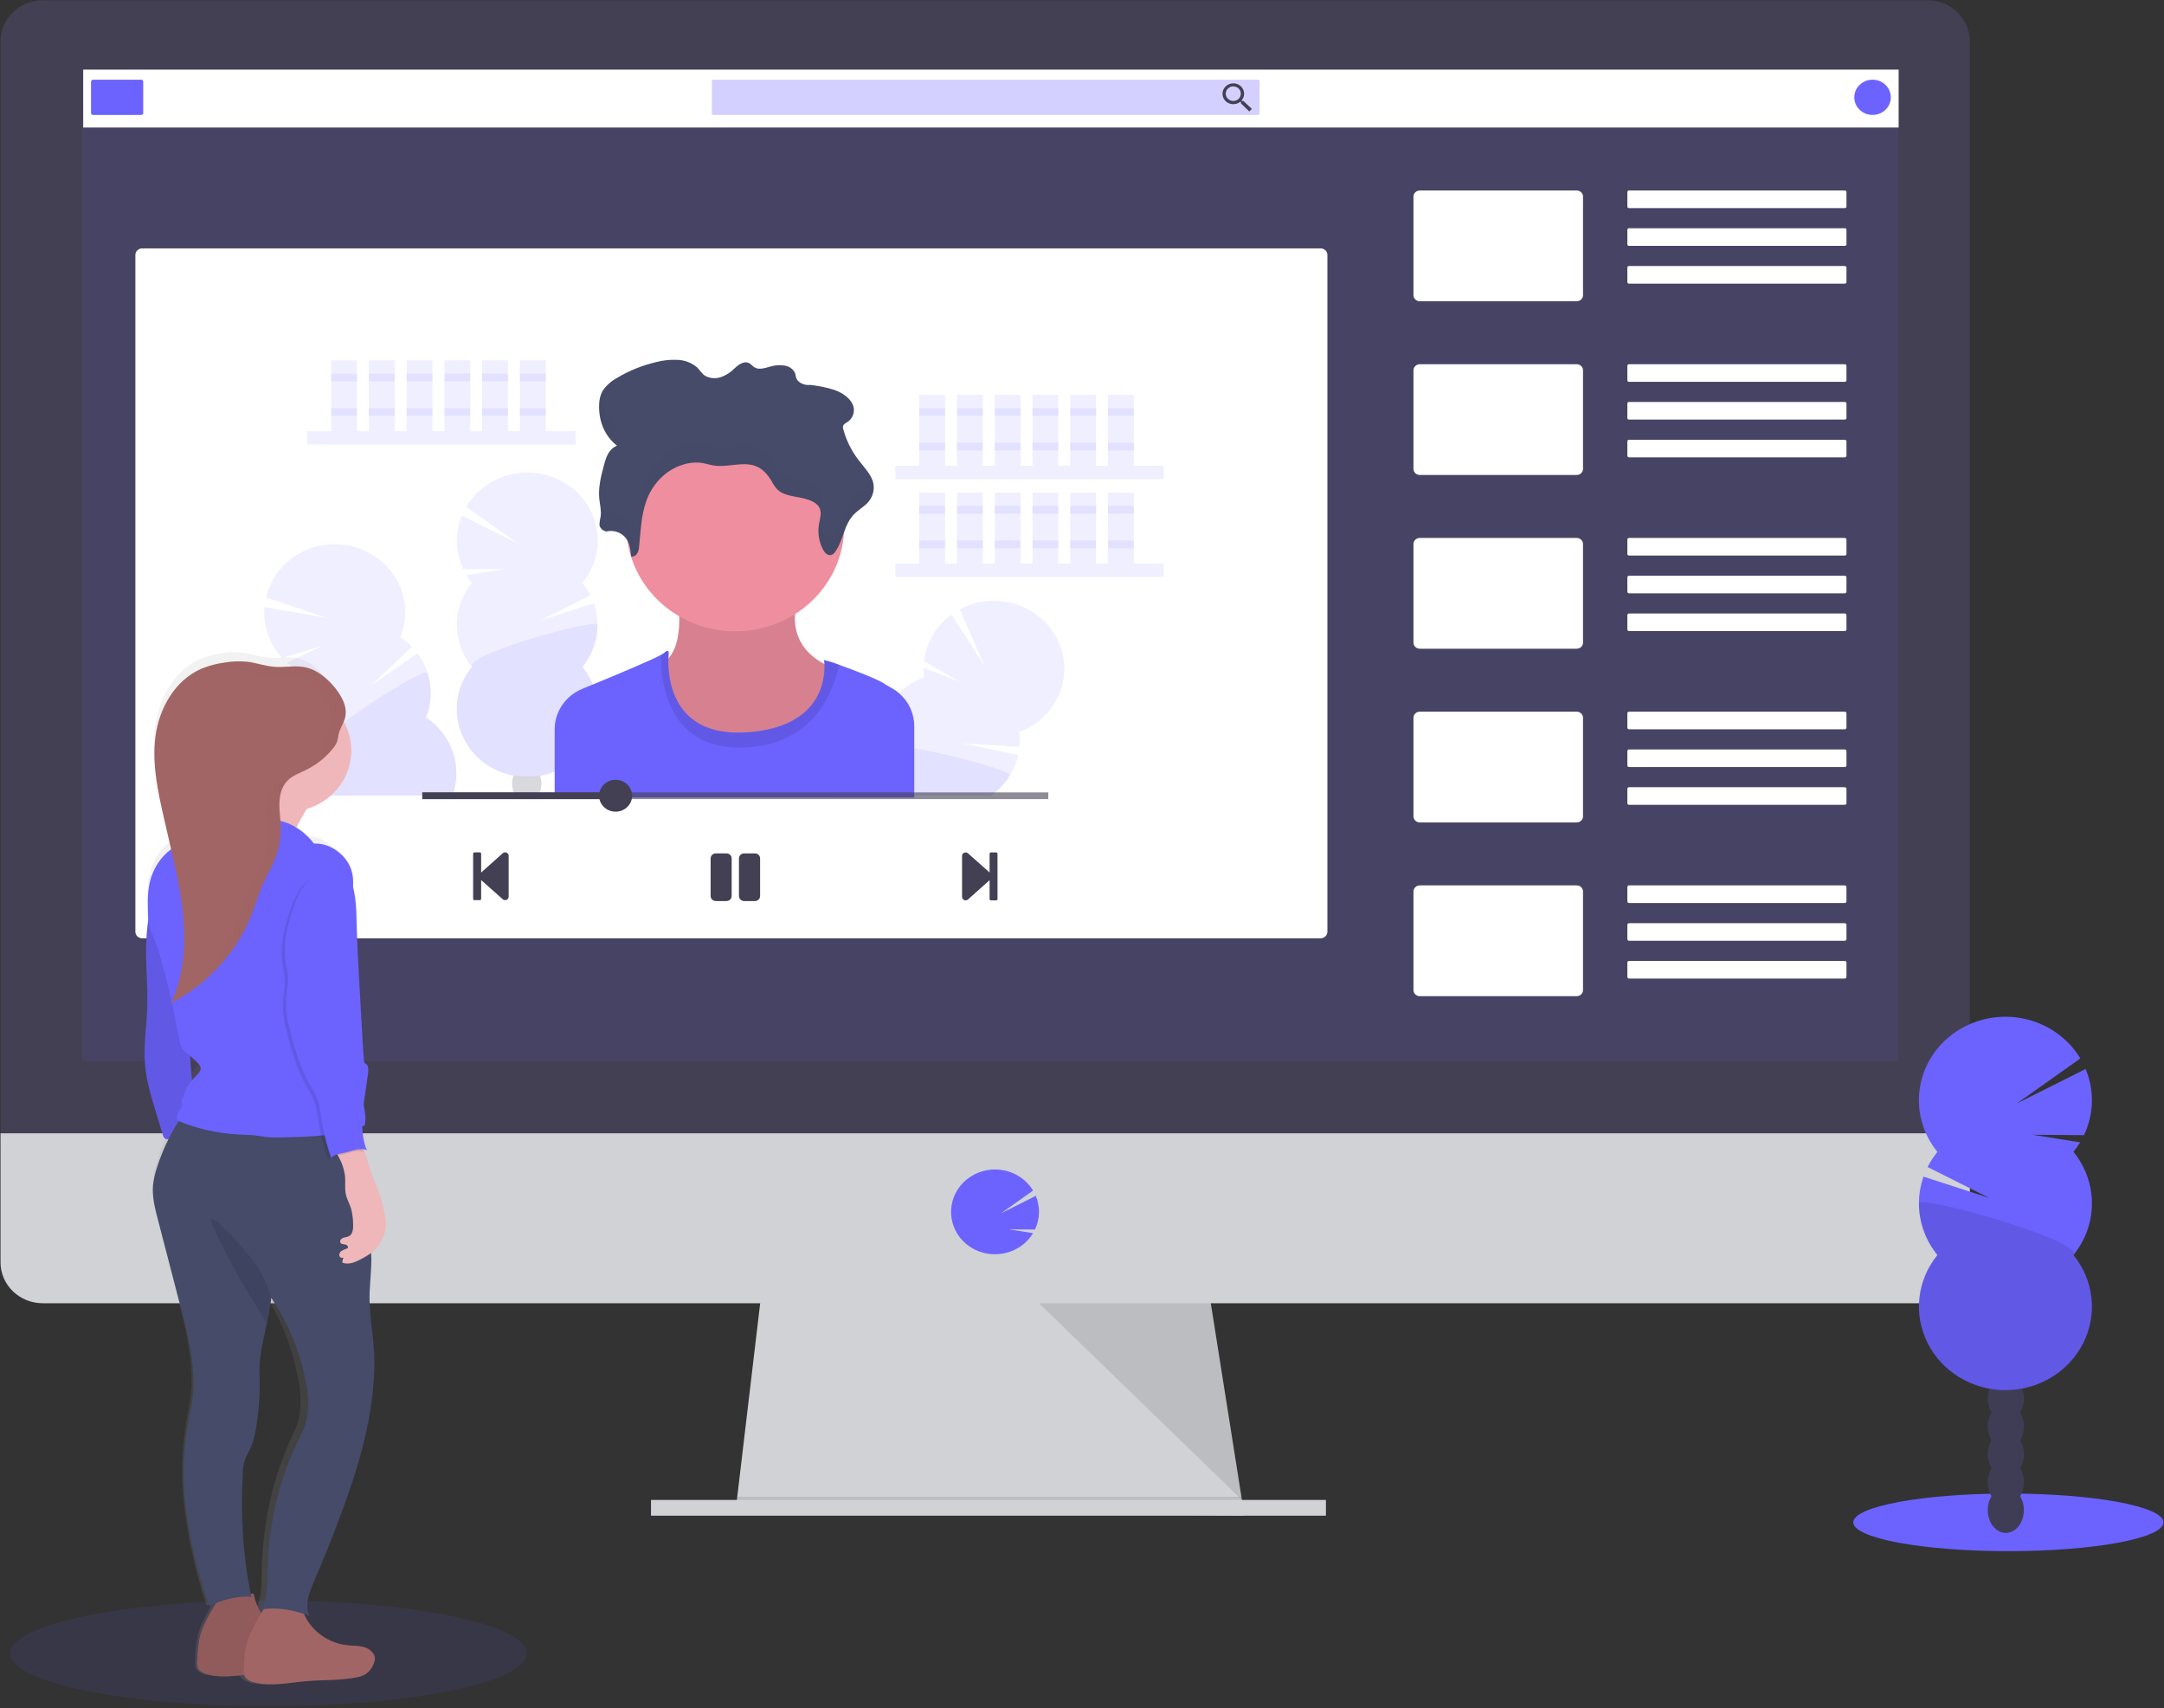 <svg width="674" height="532" viewBox="0 0 674 532" fill="none" xmlns="http://www.w3.org/2000/svg">
<rect x="0" y="0" width="674" height="532" fill="#333333" stroke="none"/>
<path d="M387.583 472.027L229.164 470.067L229.627 466.146L237.288 401.456H376.412L386.649 466.146L387.428 471.047L387.583 472.027Z" fill="#D0D2D5"/>
<path opacity="0.1" d="M387.428 471.046H308.373L229.164 470.066L229.627 466.146H386.649L387.428 471.046Z" fill="black"/>
<path d="M412.971 467.126H202.762V472.027H412.971V467.126Z" fill="#D0D2D5"/>
<path d="M613.529 12.908C613.537 11.232 613.204 9.572 612.548 8.021C611.891 6.47 610.925 5.059 609.703 3.868C608.482 2.678 607.03 1.731 605.429 1.082C603.829 0.434 602.112 0.095 600.376 0.087H13.325C11.589 0.094 9.871 0.432 8.269 1.08C6.668 1.728 5.215 2.675 3.993 3.865C2.77 5.056 1.803 6.467 1.146 8.019C0.489 9.57 0.156 11.232 0.164 12.908V356.353H613.529V12.908Z" fill="#444053"/>
<path d="M0.164 352.942V393.168C0.164 396.537 1.551 399.768 4.019 402.15C6.487 404.532 9.835 405.87 13.325 405.87H600.376C603.865 405.868 607.21 404.529 609.677 402.147C612.143 399.765 613.529 396.535 613.529 393.168V352.942H0.164Z" fill="#D0D2D5"/>
<path opacity="0.1" d="M591.187 21.651H25.551V330.399H591.187V21.651Z" fill="#6C63FF"/>
<path d="M309.895 390.604C311.972 390.605 314.022 390.152 315.891 389.277C317.76 388.402 319.399 387.129 320.684 385.554C321.074 385.074 321.429 384.568 321.748 384.041L314.225 382.849L322.349 382.912C323.133 381.273 323.56 379.497 323.605 377.692C323.649 375.888 323.311 374.094 322.609 372.42L311.699 377.909L321.764 370.774C320.818 369.208 319.549 367.846 318.036 366.774C316.522 365.701 314.796 364.94 312.966 364.538C311.135 364.135 309.237 364.101 307.392 364.435C305.547 364.77 303.792 365.468 302.237 366.484C300.683 367.501 299.361 368.815 298.354 370.345C297.348 371.875 296.678 373.588 296.386 375.378C296.093 377.169 296.186 378.998 296.657 380.753C297.127 382.507 297.967 384.15 299.122 385.578C300.407 387.147 302.045 388.415 303.91 389.286C305.776 390.156 307.822 390.607 309.895 390.604Z" fill="#6C63FF"/>
<path opacity="0.1" d="M323.605 405.87L386.802 467.126L377.11 405.87H323.605Z" fill="black"/>
<path d="M411.32 77.355H44.276C43.11 77.355 42.164 78.267 42.164 79.393V290.165C42.164 291.291 43.11 292.204 44.276 292.204H411.32C412.487 292.204 413.432 291.291 413.432 290.165V79.393C413.432 78.267 412.487 77.355 411.32 77.355Z" fill="white"/>
<path d="M591.351 21.682H25.918V39.717H591.351V21.682Z" fill="white"/>
<path d="M43.97 24.819H28.989C28.639 24.819 28.355 25.093 28.355 25.43V35.185C28.355 35.523 28.639 35.797 28.989 35.797H43.97C44.32 35.797 44.604 35.523 44.604 35.185V25.43C44.604 25.093 44.32 24.819 43.97 24.819Z" fill="#6C63FF"/>
<path opacity="0.3" d="M391.841 24.819H222.178C221.918 24.819 221.707 25.023 221.707 25.274V35.342C221.707 35.593 221.918 35.797 222.178 35.797H391.841C392.101 35.797 392.312 35.593 392.312 35.342V25.274C392.312 25.023 392.101 24.819 391.841 24.819Z" fill="#6C63FF"/>
<path d="M387.249 31.437H386.834L386.68 31.312C387.201 30.715 387.489 29.96 387.492 29.179C387.487 28.537 387.286 27.912 386.913 27.381C386.54 26.85 386.013 26.438 385.397 26.196C384.782 25.954 384.106 25.893 383.455 26.022C382.804 26.151 382.207 26.462 381.739 26.918C381.272 27.374 380.954 27.953 380.828 28.582C380.701 29.212 380.77 29.864 381.026 30.455C381.283 31.047 381.715 31.552 382.269 31.907C382.822 32.262 383.473 32.45 384.137 32.449C384.946 32.444 385.727 32.166 386.347 31.664L386.501 31.79V32.198L389.101 34.707L389.913 33.923L387.249 31.437ZM384.129 31.437C383.664 31.439 383.209 31.307 382.821 31.058C382.434 30.81 382.132 30.456 381.953 30.042C381.774 29.627 381.727 29.171 381.818 28.731C381.908 28.291 382.132 27.886 382.461 27.569C382.789 27.251 383.209 27.035 383.665 26.948C384.121 26.861 384.594 26.906 385.023 27.079C385.452 27.251 385.819 27.543 386.076 27.917C386.334 28.291 386.47 28.73 386.469 29.179C386.471 29.476 386.412 29.77 386.295 30.045C386.178 30.32 386.006 30.57 385.788 30.78C385.57 30.99 385.312 31.157 385.027 31.269C384.742 31.382 384.437 31.439 384.129 31.437Z" fill="#444053"/>
<path d="M583.226 35.797C586.367 35.797 588.913 33.339 588.913 30.308C588.913 27.276 586.367 24.819 583.226 24.819C580.085 24.819 577.539 27.276 577.539 30.308C577.539 33.339 580.085 35.797 583.226 35.797Z" fill="#6C63FF"/>
<path d="M491.074 59.32H442.216C441.126 59.32 440.242 60.173 440.242 61.225V91.916C440.242 92.968 441.126 93.821 442.216 93.821H491.074C492.165 93.821 493.049 92.968 493.049 91.916V61.225C493.049 60.173 492.165 59.32 491.074 59.32Z" fill="white"/>
<path d="M574.606 59.32H507.355C507.081 59.32 506.859 59.534 506.859 59.798V64.33C506.859 64.594 507.081 64.809 507.355 64.809H574.606C574.879 64.809 575.101 64.594 575.101 64.33V59.798C575.101 59.534 574.879 59.32 574.606 59.32Z" fill="white"/>
<path d="M574.606 71.082H507.355C507.081 71.082 506.859 71.296 506.859 71.56V76.092C506.859 76.356 507.081 76.57 507.355 76.57H574.606C574.879 76.57 575.101 76.356 575.101 76.092V71.56C575.101 71.296 574.879 71.082 574.606 71.082Z" fill="white"/>
<path d="M574.606 82.843H507.355C507.081 82.843 506.859 83.058 506.859 83.322V87.854C506.859 88.118 507.081 88.332 507.355 88.332H574.606C574.879 88.332 575.101 88.118 575.101 87.854V83.322C575.101 83.058 574.879 82.843 574.606 82.843Z" fill="white"/>
<path d="M491.074 113.425H442.216C441.126 113.425 440.242 114.278 440.242 115.33V146.021C440.242 147.073 441.126 147.926 442.216 147.926H491.074C492.165 147.926 493.049 147.073 493.049 146.021V115.33C493.049 114.278 492.165 113.425 491.074 113.425Z" fill="white"/>
<path d="M574.606 113.425H507.355C507.081 113.425 506.859 113.639 506.859 113.903V118.435C506.859 118.699 507.081 118.913 507.355 118.913H574.606C574.879 118.913 575.101 118.699 575.101 118.435V113.903C575.101 113.639 574.879 113.425 574.606 113.425Z" fill="white"/>
<path d="M574.606 125.186H507.355C507.081 125.186 506.859 125.401 506.859 125.665V130.197C506.859 130.461 507.081 130.675 507.355 130.675H574.606C574.879 130.675 575.101 130.461 575.101 130.197V125.665C575.101 125.401 574.879 125.186 574.606 125.186Z" fill="white"/>
<path d="M574.565 136.948H507.396C507.099 136.948 506.859 137.18 506.859 137.466V141.92C506.859 142.205 507.099 142.437 507.396 142.437H574.565C574.861 142.437 575.101 142.205 575.101 141.92V137.466C575.101 137.18 574.861 136.948 574.565 136.948Z" fill="white"/>
<path d="M491.074 167.529H442.216C441.126 167.529 440.242 168.382 440.242 169.434V200.125C440.242 201.177 441.126 202.03 442.216 202.03H491.074C492.165 202.03 493.049 201.177 493.049 200.125V169.434C493.049 168.382 492.165 167.529 491.074 167.529Z" fill="white"/>
<path d="M574.565 167.529H507.396C507.099 167.529 506.859 167.761 506.859 168.046V172.5C506.859 172.786 507.099 173.018 507.396 173.018H574.565C574.861 173.018 575.101 172.786 575.101 172.5V168.046C575.101 167.761 574.861 167.529 574.565 167.529Z" fill="white"/>
<path d="M574.565 179.291H507.396C507.099 179.291 506.859 179.522 506.859 179.808V184.262C506.859 184.548 507.099 184.779 507.396 184.779H574.565C574.861 184.779 575.101 184.548 575.101 184.262V179.808C575.101 179.522 574.861 179.291 574.565 179.291Z" fill="white"/>
<path d="M574.565 191.052H507.396C507.099 191.052 506.859 191.284 506.859 191.57V196.024C506.859 196.31 507.099 196.541 507.396 196.541H574.565C574.861 196.541 575.101 196.31 575.101 196.024V191.57C575.101 191.284 574.861 191.052 574.565 191.052Z" fill="white"/>
<path d="M491.074 221.633H442.216C441.126 221.633 440.242 222.486 440.242 223.538V254.229C440.242 255.281 441.126 256.134 442.216 256.134H491.074C492.165 256.134 493.049 255.281 493.049 254.229V223.538C493.049 222.486 492.165 221.633 491.074 221.633Z" fill="white"/>
<path d="M574.565 221.633H507.396C507.099 221.633 506.859 221.865 506.859 222.15V226.604C506.859 226.89 507.099 227.122 507.396 227.122H574.565C574.861 227.122 575.101 226.89 575.101 226.604V222.15C575.101 221.865 574.861 221.633 574.565 221.633Z" fill="white"/>
<path d="M574.565 233.395H507.396C507.099 233.395 506.859 233.626 506.859 233.912V238.366C506.859 238.652 507.099 238.884 507.396 238.884H574.565C574.861 238.884 575.101 238.652 575.101 238.366V233.912C575.101 233.626 574.861 233.395 574.565 233.395Z" fill="white"/>
<path d="M574.565 245.156H507.396C507.099 245.156 506.859 245.388 506.859 245.674V250.128C506.859 250.414 507.099 250.645 507.396 250.645H574.565C574.861 250.645 575.101 250.414 575.101 250.128V245.674C575.101 245.388 574.861 245.156 574.565 245.156Z" fill="white"/>
<path d="M491.074 275.738H442.216C441.126 275.738 440.242 276.591 440.242 277.643V308.334C440.242 309.386 441.126 310.239 442.216 310.239H491.074C492.165 310.239 493.049 309.386 493.049 308.334V277.643C493.049 276.591 492.165 275.738 491.074 275.738Z" fill="white"/>
<path d="M574.565 275.738H507.396C507.099 275.738 506.859 275.969 506.859 276.255V280.709C506.859 280.995 507.099 281.226 507.396 281.226H574.565C574.861 281.226 575.101 280.995 575.101 280.709V276.255C575.101 275.969 574.861 275.738 574.565 275.738Z" fill="white"/>
<path d="M574.565 287.5H507.396C507.099 287.5 506.859 287.731 506.859 288.017V292.471C506.859 292.757 507.099 292.988 507.396 292.988H574.565C574.861 292.988 575.101 292.757 575.101 292.471V288.017C575.101 287.731 574.861 287.5 574.565 287.5Z" fill="white"/>
<path d="M574.565 299.261H507.396C507.099 299.261 506.859 299.492 506.859 299.778V304.232C506.859 304.518 507.099 304.75 507.396 304.75H574.565C574.861 304.75 575.101 304.518 575.101 304.232V299.778C575.101 299.492 574.861 299.261 574.565 299.261Z" fill="white"/>
<path opacity="0.1" d="M179.258 134.29H95.719V138.469H179.258V134.29Z" fill="#6C63FF"/>
<path opacity="0.1" d="M111.187 112.193H103.145V134.29H111.187V112.193Z" fill="#6C63FF"/>
<path opacity="0.1" d="M122.941 112.193H114.898V134.29H122.941V112.193Z" fill="#6C63FF"/>
<path opacity="0.1" d="M134.699 112.193H126.656V134.29H134.699V112.193Z" fill="#6C63FF"/>
<path opacity="0.1" d="M146.453 112.193H138.41V134.29H146.453V112.193Z" fill="#6C63FF"/>
<path opacity="0.1" d="M158.211 112.193H150.168V134.29H158.211V112.193Z" fill="#6C63FF"/>
<path opacity="0.1" d="M169.973 112.193H161.93V134.29H169.973V112.193Z" fill="#6C63FF"/>
<path opacity="0.1" d="M111.187 116.373H103.145V118.764H111.187V116.373Z" fill="#6C63FF"/>
<path opacity="0.1" d="M122.941 116.373H114.898V118.764H122.941V116.373Z" fill="#6C63FF"/>
<path opacity="0.1" d="M134.699 116.373H126.656V118.764H134.699V116.373Z" fill="#6C63FF"/>
<path opacity="0.1" d="M146.453 116.373H138.41V118.764H146.453V116.373Z" fill="#6C63FF"/>
<path opacity="0.1" d="M158.211 116.373H150.168V118.764H158.211V116.373Z" fill="#6C63FF"/>
<path opacity="0.1" d="M169.973 116.373H161.93V118.764H169.973V116.373Z" fill="#6C63FF"/>
<path opacity="0.1" d="M111.187 127.123H103.145V129.514H111.187V127.123Z" fill="#6C63FF"/>
<path opacity="0.1" d="M122.941 127.123H114.898V129.514H122.941V127.123Z" fill="#6C63FF"/>
<path opacity="0.1" d="M134.699 127.123H126.656V129.514H134.699V127.123Z" fill="#6C63FF"/>
<path opacity="0.1" d="M146.453 127.123H138.41V129.514H146.453V127.123Z" fill="#6C63FF"/>
<path opacity="0.1" d="M158.211 127.123H150.168V129.514H158.211V127.123Z" fill="#6C63FF"/>
<path opacity="0.1" d="M169.973 127.123H161.93V129.514H169.973V127.123Z" fill="#6C63FF"/>
<path opacity="0.1" d="M362.414 145.04H278.875V149.219H362.414V145.04Z" fill="#6C63FF"/>
<path opacity="0.1" d="M294.344 122.944H286.301V145.04H294.344V122.944Z" fill="#6C63FF"/>
<path opacity="0.1" d="M306.098 122.944H298.055V145.04H306.098V122.944Z" fill="#6C63FF"/>
<path opacity="0.1" d="M317.855 122.944H309.812V145.04H317.855V122.944Z" fill="#6C63FF"/>
<path opacity="0.1" d="M329.617 122.944H321.574V145.04H329.617V122.944Z" fill="#6C63FF"/>
<path opacity="0.1" d="M341.375 122.944H333.332V145.04H341.375V122.944Z" fill="#6C63FF"/>
<path opacity="0.1" d="M353.129 122.944H345.086V145.04H353.129V122.944Z" fill="#6C63FF"/>
<path opacity="0.1" d="M294.344 127.123H286.301V129.514H294.344V127.123Z" fill="#6C63FF"/>
<path opacity="0.1" d="M306.098 127.123H298.055V129.514H306.098V127.123Z" fill="#6C63FF"/>
<path opacity="0.1" d="M317.855 127.123H309.812V129.514H317.855V127.123Z" fill="#6C63FF"/>
<path opacity="0.1" d="M329.617 127.123H321.574V129.514H329.617V127.123Z" fill="#6C63FF"/>
<path opacity="0.1" d="M341.375 127.123H333.332V129.514H341.375V127.123Z" fill="#6C63FF"/>
<path opacity="0.1" d="M353.129 127.123H345.086V129.514H353.129V127.123Z" fill="#6C63FF"/>
<path opacity="0.1" d="M294.344 137.873H286.301V140.265H294.344V137.873Z" fill="#6C63FF"/>
<path opacity="0.1" d="M306.098 137.873H298.055V140.265H306.098V137.873Z" fill="#6C63FF"/>
<path opacity="0.1" d="M317.855 137.873H309.812V140.265H317.855V137.873Z" fill="#6C63FF"/>
<path opacity="0.1" d="M329.617 137.873H321.574V140.265H329.617V137.873Z" fill="#6C63FF"/>
<path opacity="0.1" d="M341.375 137.873H333.332V140.265H341.375V137.873Z" fill="#6C63FF"/>
<path opacity="0.1" d="M353.129 137.873H345.086V140.265H353.129V137.873Z" fill="#6C63FF"/>
<path opacity="0.1" d="M362.414 175.495H278.875V179.674H362.414V175.495Z" fill="#6C63FF"/>
<path opacity="0.1" d="M294.344 153.399H286.301V175.496H294.344V153.399Z" fill="#6C63FF"/>
<path opacity="0.1" d="M306.098 153.399H298.055V175.496H306.098V153.399Z" fill="#6C63FF"/>
<path opacity="0.1" d="M317.855 153.399H309.812V175.496H317.855V153.399Z" fill="#6C63FF"/>
<path opacity="0.1" d="M329.617 153.399H321.574V175.496H329.617V153.399Z" fill="#6C63FF"/>
<path opacity="0.1" d="M341.375 153.399H333.332V175.496H341.375V153.399Z" fill="#6C63FF"/>
<path opacity="0.1" d="M353.129 153.399H345.086V175.496H353.129V153.399Z" fill="#6C63FF"/>
<path opacity="0.1" d="M294.344 157.578H286.301V159.969H294.344V157.578Z" fill="#6C63FF"/>
<path opacity="0.1" d="M306.098 157.578H298.055V159.969H306.098V157.578Z" fill="#6C63FF"/>
<path opacity="0.1" d="M317.855 157.578H309.812V159.969H317.855V157.578Z" fill="#6C63FF"/>
<path opacity="0.1" d="M329.617 157.578H321.574V159.969H329.617V157.578Z" fill="#6C63FF"/>
<path opacity="0.1" d="M341.375 157.578H333.332V159.969H341.375V157.578Z" fill="#6C63FF"/>
<path opacity="0.1" d="M353.129 157.578H345.086V159.969H353.129V157.578Z" fill="#6C63FF"/>
<path opacity="0.1" d="M294.344 168.329H286.301V170.72H294.344V168.329Z" fill="#6C63FF"/>
<path opacity="0.1" d="M306.098 168.329H298.055V170.72H306.098V168.329Z" fill="#6C63FF"/>
<path opacity="0.1" d="M317.855 168.329H309.812V170.72H317.855V168.329Z" fill="#6C63FF"/>
<path opacity="0.1" d="M329.617 168.329H321.574V170.72H329.617V168.329Z" fill="#6C63FF"/>
<path opacity="0.1" d="M341.375 168.329H333.332V170.72H341.375V168.329Z" fill="#6C63FF"/>
<path opacity="0.1" d="M353.129 168.329H345.086V170.72H353.129V168.329Z" fill="#6C63FF"/>
<path opacity="0.1" d="M146.966 181.549C146.343 180.778 145.773 179.969 145.26 179.126L157.292 177.221L144.293 177.315C143.046 174.695 142.366 171.857 142.293 168.975C142.22 166.092 142.757 163.226 143.871 160.55L161.297 169.27L145.203 157.853C146.7 155.317 148.724 153.108 151.148 151.364C153.572 149.619 156.344 148.377 159.289 147.716C162.234 147.055 165.288 146.988 168.261 147.52C171.234 148.053 174.061 149.173 176.564 150.81C179.067 152.447 181.193 154.565 182.807 157.033C184.421 159.501 185.49 162.264 185.945 165.149C186.4 168.034 186.232 170.979 185.452 173.798C184.672 176.618 183.297 179.251 181.412 181.533C182.391 182.726 183.23 184.02 183.914 185.391L168.3 193.232L184.946 187.846C186.11 191.177 186.397 194.735 185.78 198.2C185.163 201.665 183.662 204.927 181.412 207.692C183.962 210.813 185.551 214.565 185.996 218.517C186.44 222.469 185.723 226.462 183.926 230.04C182.129 233.617 179.324 236.633 175.834 238.744C172.343 240.854 168.308 241.973 164.189 241.973C160.07 241.973 156.034 240.854 152.544 238.744C149.053 236.633 146.249 233.617 144.452 230.04C142.655 226.462 141.937 222.469 142.382 218.517C142.827 214.565 144.415 210.813 146.966 207.692C143.928 203.961 142.276 199.354 142.276 194.609C142.276 189.864 143.928 185.256 146.966 181.526V181.549Z" fill="#6C63FF"/>
<path opacity="0.1" d="M186.107 194.627C186.108 199.368 184.454 203.97 181.412 207.691C183.962 210.812 185.551 214.564 185.996 218.516C186.44 222.468 185.723 226.462 183.926 230.039C182.129 233.616 179.324 236.632 175.834 238.743C172.343 240.853 168.308 241.973 164.189 241.973C160.07 241.973 156.034 240.853 152.544 238.743C149.053 236.632 146.249 233.616 144.452 230.039C142.655 226.462 141.937 222.468 142.382 218.516C142.827 214.564 144.415 210.812 146.966 207.691C144.017 204.108 186.107 192.252 186.107 194.627Z" fill="#6C63FF"/>
<path opacity="0.2" d="M167.697 247.587C167.735 247.643 167.771 247.701 167.803 247.76H160.361C160.402 247.705 160.426 247.642 160.467 247.587C159.826 246.512 159.495 245.291 159.508 244.051C159.505 243.201 159.656 242.357 159.955 241.557C160.369 241.62 160.881 241.691 161.474 241.753C163.2 241.92 164.939 241.92 166.665 241.753C167.164 241.706 167.676 241.644 168.201 241.565C168.197 241.578 168.197 241.592 168.201 241.604C168.497 242.391 168.645 243.222 168.64 244.059C168.656 245.295 168.331 246.513 167.697 247.587Z" fill="#3F3D56"/>
<path opacity="0.1" d="M140.956 247.76H99.523C99.434 247.533 99.352 247.29 99.279 247.054C97.82 242.523 97.989 237.649 99.759 233.223C95.714 230.523 92.726 226.591 91.275 222.056C89.824 217.521 89.993 212.647 91.756 208.217C90.924 207.664 90.134 207.053 89.392 206.39L100.295 201.144L87.897 204.939C85.904 202.793 84.386 200.276 83.436 197.542C82.486 194.809 82.124 191.918 82.373 189.045L101.716 192.417L82.852 186.089C83.503 183.236 84.759 180.543 86.54 178.181C88.321 175.819 90.59 173.839 93.203 172.364C95.816 170.889 98.717 169.953 101.724 169.613C104.73 169.273 107.777 169.538 110.672 170.39C113.567 171.242 116.249 172.663 118.547 174.564C120.846 176.465 122.712 178.805 124.028 181.436C125.344 184.067 126.081 186.932 126.194 189.851C126.307 192.771 125.792 195.681 124.683 198.4C125.992 199.278 127.198 200.291 128.282 201.419L115.755 213.345L130.013 203.449C132.149 206.303 133.515 209.626 133.986 213.117C134.457 216.608 134.018 220.158 132.71 223.445C136.644 226.074 139.58 229.874 141.069 234.264C142.557 238.654 142.518 243.394 140.956 247.76Z" fill="#6C63FF"/>
<path opacity="0.1" d="M140.953 247.76H99.52C99.431 247.532 99.35 247.289 99.277 247.054C97.817 242.523 97.986 237.649 99.756 233.222C95.856 230.619 132.439 207.291 133.162 209.565C134.622 214.099 134.453 218.975 132.683 223.405C136.63 226.034 139.576 229.839 141.07 234.237C142.564 238.636 142.523 243.386 140.953 247.76Z" fill="#6C63FF"/>
<path opacity="0.1" d="M328.417 219.108C325.901 223.185 322.034 226.323 317.442 228.016C317.638 229.525 317.668 231.049 317.531 232.564L299.975 231.545L317.125 235.136C316.62 237.392 315.737 239.553 314.509 241.534C313.014 243.96 311.024 246.068 308.66 247.729H284.759V248.333H260.387C260.435 248.129 260.484 247.933 260.541 247.729C261.43 244.485 263.106 241.491 265.429 238.995C267.753 236.499 270.658 234.571 273.905 233.372C273.282 228.665 274.315 223.892 276.838 219.819C279.362 215.747 283.23 212.611 287.822 210.914C287.693 209.944 287.633 208.967 287.643 207.99L298.976 212.31L287.765 205.951C288.095 203.085 289.029 200.314 290.508 197.809C291.988 195.304 293.982 193.117 296.368 191.382L306.694 207.519L298.952 189.751C303.169 187.499 308.037 186.65 312.805 187.335C317.572 188.021 321.972 190.203 325.326 193.544C328.68 196.886 330.8 201.2 331.359 205.821C331.917 210.442 330.884 215.111 328.417 219.108Z" fill="#6C63FF"/>
<path opacity="0.1" d="M314.509 241.565C313.014 243.991 311.024 246.099 308.66 247.76H284.759V248.364H260.387C260.435 248.16 260.484 247.964 260.541 247.76C261.43 244.516 263.106 241.522 265.429 239.026C267.753 236.53 270.658 234.602 273.905 233.403C273.702 231.835 278.422 232.07 284.718 233.089C297.059 235.089 315.346 240.217 314.509 241.565Z" fill="#6C63FF"/>
<path d="M210.912 185.101C210.912 185.101 213.918 200.783 207.207 205.903C200.497 211.024 212.894 241.714 233.351 238.131C253.807 234.547 262.142 208.805 262.142 208.805C262.142 208.805 241.653 204.712 249.249 183.909L210.912 185.101Z" fill="#EE8E9E"/>
<path opacity="0.1" d="M210.912 185.101C210.912 185.101 213.918 200.783 207.207 205.903C200.497 211.024 212.894 241.714 233.351 238.131C253.807 234.547 262.142 208.805 262.142 208.805C262.142 208.805 241.653 204.712 249.249 183.909L210.912 185.101Z" fill="black"/>
<path d="M229.019 196.612C247.752 196.612 262.937 181.955 262.937 163.875C262.937 145.794 247.752 131.137 229.019 131.137C210.287 131.137 195.102 145.794 195.102 163.875C195.102 181.955 210.287 196.612 229.019 196.612Z" fill="#EE8E9E"/>
<path d="M284.756 226.111V248.364H172.758V227.122C172.758 224.429 173.58 221.795 175.121 219.549C176.663 217.304 178.856 215.547 181.426 214.498L184.635 213.18C192.759 209.84 202.63 205.692 205.855 203.967C206.208 203.797 206.541 203.589 206.846 203.348C208.609 201.646 208.26 203.857 208.26 203.857C208.26 203.857 208.211 204.281 208.179 205.01C207.984 210.02 208.731 229.71 232.64 228.071C255.964 226.503 257.012 211.275 256.777 206.798C256.763 206.383 256.728 205.97 256.671 205.559C258.284 205.929 259.863 206.428 261.391 207.049C266.265 208.789 273.463 211.581 275.389 212.898C275.99 213.306 276.721 213.729 277.517 214.161C278.42 214.647 279.265 215.228 280.036 215.894C281.521 217.181 282.709 218.757 283.523 220.517C284.336 222.277 284.756 224.183 284.756 226.111Z" fill="#6C63FF"/>
<path opacity="0.1" d="M261.394 207.049C259.42 215.878 253.221 232.415 230.88 232.846C207.076 233.301 205.695 210.452 205.85 203.967C206.208 203.801 206.544 203.593 206.849 203.348C208.62 201.646 208.263 203.857 208.263 203.857C208.263 203.857 205.265 229.945 232.635 228.071C260.005 226.197 256.641 205.567 256.641 205.567C256.641 205.441 258.68 206.123 261.394 207.049Z" fill="black"/>
<path d="M188.869 165.513C189.995 165.242 191.18 165.302 192.27 165.686C193.361 166.071 194.307 166.761 194.986 167.67C196.221 169.34 196.408 171.355 196.563 173.284C198.033 173.582 198.862 171.975 199 170.759C199.544 165.811 199.585 160.769 201.307 155.986C203.029 151.203 206.791 146.577 212.567 144.75C214.541 144.09 216.65 143.896 218.717 144.185C219.944 144.381 221.097 144.797 222.316 144.969C226.54 145.644 231.13 143.715 235.087 145.056C237.573 145.903 239.149 147.855 240.311 149.807C240.816 150.86 241.503 151.823 242.342 152.654C244.023 154.112 246.655 154.489 249.068 154.943C251.481 155.398 254.113 156.19 255.145 157.986C256.071 159.609 255.389 161.483 255.08 163.239C254.603 166.022 255.085 168.879 256.453 171.371C256.9 172.155 257.81 173.104 258.89 172.845C259.374 172.687 259.783 172.367 260.044 171.943C262.814 168.195 262.741 163.318 266.218 159.938C267.38 158.809 268.883 157.931 270.012 156.802C270.867 155.965 271.493 154.937 271.836 153.81C272.179 152.682 272.228 151.491 271.978 150.341C271.352 147.753 269.208 145.636 267.477 143.362C265.23 140.481 263.593 137.201 262.66 133.709C262.497 133.303 262.497 132.853 262.66 132.447C262.988 132.035 263.411 131.702 263.895 131.475C264.836 130.865 265.516 129.946 265.806 128.888C266.096 127.83 265.977 126.706 265.471 125.727C264.488 123.79 262.327 122.316 259.889 121.438C257.417 120.654 254.865 120.128 252.277 119.87C250.571 120.105 248.573 119.172 248.045 117.854C247.809 117.266 247.809 116.631 247.573 116.043C247.254 115.453 246.792 114.945 246.226 114.563C245.661 114.181 245.008 113.935 244.324 113.848C242.871 113.621 241.383 113.723 239.977 114.146C238.353 114.585 236.508 115.243 235.103 114.475C234.364 114.075 233.957 113.346 233.161 113.016C231.537 112.358 229.863 113.691 228.701 114.789C227.582 115.94 226.207 116.833 224.68 117.4C223.873 117.696 223.01 117.821 222.149 117.766C221.288 117.71 220.45 117.476 219.692 117.078C218.579 116.396 218.018 115.298 217.133 114.428C215.46 112.988 213.32 112.156 211.08 112.076C208.777 111.958 206.47 112.201 204.248 112.797C200.007 113.795 195.957 115.435 192.249 117.658C190.383 118.648 188.801 120.068 187.642 121.791C186.957 123.112 186.603 124.571 186.611 126.049C186.432 130.683 188.024 135.56 192.176 138.806C189.641 139.826 188.788 142.327 188.195 144.546C187.244 148.09 186.294 151.689 186.651 155.296C186.83 157.163 187.358 159.029 187.074 160.887C186.846 161.762 186.72 162.659 186.7 163.561C186.819 164.058 187.09 164.509 187.476 164.857C187.862 165.204 188.347 165.433 188.869 165.513Z" fill="#454B69"/>
<g opacity="0.1">
<path opacity="0.1" d="M271.449 148.882C271.084 149.651 270.59 150.355 269.986 150.968C268.857 152.113 267.354 152.999 266.192 154.104C262.715 157.46 262.788 162.369 260.018 166.117C259.759 166.541 259.349 166.859 258.864 167.011C257.808 167.278 256.898 166.352 256.427 165.537C255.89 164.544 255.484 163.49 255.217 162.4C255.16 162.675 255.103 162.949 255.054 163.184C254.577 165.967 255.059 168.824 256.427 171.316C256.874 172.1 257.784 173.049 258.864 172.79C259.348 172.632 259.758 172.312 260.018 171.888C262.788 168.14 262.715 163.263 266.192 159.883C267.354 158.754 268.857 157.876 269.986 156.747C270.841 155.91 271.468 154.882 271.811 153.755C272.154 152.627 272.202 151.436 271.952 150.286C271.828 149.804 271.659 149.335 271.449 148.882Z" fill="black"/>
<path opacity="0.1" d="M263.876 125.672C263.391 125.897 262.967 126.23 262.641 126.644C262.479 127.048 262.479 127.495 262.641 127.899C262.962 129.117 263.372 130.312 263.868 131.474C264.81 130.865 265.489 129.945 265.779 128.888C266.069 127.83 265.95 126.706 265.444 125.727C265.286 125.404 265.095 125.097 264.875 124.809C264.587 125.142 264.25 125.432 263.876 125.672Z" fill="black"/>
<path opacity="0.1" d="M192.225 132.941C189.347 130.652 187.451 127.414 186.904 123.853C186.758 124.556 186.676 125.269 186.66 125.986C186.474 129.41 187.409 132.803 189.333 135.685C189.915 134.459 190.944 133.482 192.225 132.941Z" fill="black"/>
<path opacity="0.1" d="M255.08 157.46C255.389 155.696 256.071 153.822 255.145 152.207C254.113 150.403 251.481 149.619 249.068 149.164C246.655 148.709 244.023 148.325 242.342 146.875C241.503 146.044 240.816 145.081 240.311 144.028C239.165 142.076 237.573 140.108 235.087 139.276C231.13 137.936 226.54 139.857 222.316 139.19C221.097 138.994 219.944 138.586 218.717 138.406C216.65 138.115 214.54 138.308 212.567 138.971C206.791 140.806 203.029 145.432 201.307 150.207C199.585 154.982 199.544 160.024 199 164.98C198.862 166.188 198.033 167.803 196.563 167.505C196.408 165.568 196.221 163.584 194.987 161.883C194.306 160.976 193.359 160.287 192.269 159.904C191.179 159.521 189.994 159.462 188.869 159.734C188.187 159.587 187.58 159.212 187.155 158.676C187.244 159.394 187.244 160.121 187.155 160.84C186.927 161.715 186.802 162.612 186.781 163.514C186.886 164.015 187.144 164.476 187.522 164.835C187.9 165.194 188.38 165.436 188.902 165.529C190.028 165.257 191.212 165.317 192.303 165.702C193.393 166.086 194.339 166.777 195.019 167.685C196.254 169.355 196.441 171.371 196.595 173.3C198.066 173.597 198.894 171.99 199.032 170.775C199.577 165.827 199.617 160.785 201.34 156.002C203.062 151.219 206.823 146.592 212.599 144.765C214.573 144.105 216.682 143.912 218.749 144.201C219.976 144.397 221.13 144.812 222.348 144.985C226.573 145.659 231.163 143.73 235.119 145.071C237.605 145.918 239.181 147.87 240.343 149.823C240.848 150.876 241.535 151.838 242.374 152.669C244.056 154.128 246.688 154.504 249.101 154.959C251.514 155.414 253.975 156.151 255.056 157.813C255.015 157.696 255.056 157.578 255.08 157.46Z" fill="black"/>
<path opacity="0.1" d="M187.121 155.022C187.255 153.561 187.165 152.089 186.853 150.654C186.615 152.169 186.563 153.706 186.699 155.233C186.699 155.626 186.788 156.018 186.845 156.402C186.934 155.939 187.056 155.484 187.121 155.022Z" fill="black"/>
</g>
<path d="M147.363 280.003V265.85C147.363 265.744 147.407 265.642 147.485 265.567C147.562 265.492 147.668 265.45 147.778 265.45H149.443C149.553 265.45 149.658 265.492 149.736 265.567C149.814 265.642 149.857 265.744 149.857 265.85V271.738L156.617 265.693C156.776 265.565 156.968 265.483 157.173 265.456C157.378 265.428 157.587 265.457 157.776 265.539C157.965 265.621 158.126 265.752 158.241 265.918C158.357 266.084 158.421 266.277 158.428 266.477V279.297C158.421 279.497 158.357 279.691 158.241 279.857C158.126 280.022 157.965 280.154 157.776 280.235C157.587 280.317 157.378 280.346 157.173 280.319C156.968 280.292 156.776 280.209 156.617 280.082L149.857 274.075V279.933C149.857 280.039 149.814 280.14 149.736 280.215C149.658 280.29 149.553 280.332 149.443 280.332H147.778C147.679 280.334 147.584 280.302 147.508 280.241C147.432 280.181 147.381 280.097 147.363 280.003Z" fill="#444053"/>
<path d="M310.681 265.85V280.003C310.681 280.056 310.67 280.109 310.649 280.158C310.628 280.207 310.596 280.252 310.557 280.289C310.518 280.326 310.471 280.355 310.42 280.375C310.369 280.395 310.314 280.404 310.259 280.403H308.634C308.524 280.403 308.419 280.361 308.341 280.286C308.263 280.211 308.22 280.109 308.22 280.003V274.115L301.46 280.152C301.301 280.279 301.107 280.361 300.902 280.388C300.697 280.415 300.488 280.386 300.299 280.304C300.11 280.223 299.948 280.092 299.832 279.927C299.715 279.761 299.649 279.568 299.641 279.368V266.501C299.649 266.301 299.715 266.108 299.832 265.942C299.948 265.777 300.11 265.646 300.299 265.565C300.488 265.483 300.697 265.454 300.902 265.481C301.107 265.508 301.301 265.59 301.46 265.717L308.22 271.723V265.873C308.22 265.767 308.263 265.666 308.341 265.591C308.419 265.516 308.524 265.474 308.634 265.474H310.259C310.366 265.471 310.47 265.509 310.549 265.58C310.627 265.65 310.675 265.747 310.681 265.85Z" fill="#444053"/>
<path d="M226.263 280.615H222.957C222.526 280.615 222.113 280.45 221.808 280.156C221.503 279.861 221.332 279.463 221.332 279.047V267.332C221.332 266.916 221.503 266.517 221.808 266.223C222.113 265.929 222.526 265.764 222.957 265.764H226.263C226.694 265.764 227.108 265.929 227.412 266.223C227.717 266.517 227.888 266.916 227.888 267.332V279.047C227.888 279.463 227.717 279.861 227.412 280.156C227.108 280.45 226.694 280.615 226.263 280.615ZM236.743 279.047V267.332C236.743 266.916 236.572 266.517 236.267 266.223C235.963 265.929 235.549 265.764 235.119 265.764H231.78C231.349 265.764 230.935 265.929 230.631 266.223C230.326 266.517 230.155 266.916 230.155 267.332V279.047C230.155 279.463 230.326 279.861 230.631 280.156C230.935 280.45 231.349 280.615 231.78 280.615H235.086C235.302 280.619 235.517 280.582 235.718 280.505C235.919 280.428 236.102 280.313 236.256 280.167C236.41 280.021 236.533 279.847 236.617 279.654C236.7 279.462 236.743 279.255 236.743 279.047Z" fill="#444053"/>
<path opacity="0.6" d="M326.508 246.772H131.531V248.866H326.508V246.772Z" fill="#444053"/>
<path d="M191.736 252.779C194.576 252.779 196.879 250.556 196.879 247.815C196.879 245.074 194.576 242.852 191.736 242.852C188.896 242.852 186.594 245.074 186.594 247.815C186.594 250.556 188.896 252.779 191.736 252.779Z" fill="#444053"/>
<path d="M191.738 246.772H131.531V248.866H191.738V246.772Z" fill="#444053"/>
<path d="M625.536 483.075C652.219 483.075 673.85 479.059 673.85 474.105C673.85 469.151 652.219 465.135 625.536 465.135C598.853 465.135 577.223 469.151 577.223 474.105C577.223 479.059 598.853 483.075 625.536 483.075Z" fill="#6C63FF"/>
<path d="M624.731 477.398C627.836 477.398 630.353 474.218 630.353 470.294C630.353 466.371 627.836 463.19 624.731 463.19C621.626 463.19 619.109 466.371 619.109 470.294C619.109 474.218 621.626 477.398 624.731 477.398Z" fill="#3F3D56"/>
<path d="M624.731 468.71C627.836 468.71 630.353 465.529 630.353 461.605C630.353 457.682 627.836 454.501 624.731 454.501C621.626 454.501 619.109 457.682 619.109 461.605C619.109 465.529 621.626 468.71 624.731 468.71Z" fill="#3F3D56"/>
<path d="M624.731 460.03C627.836 460.03 630.353 456.849 630.353 452.926C630.353 449.002 627.836 445.822 624.731 445.822C621.626 445.822 619.109 449.002 619.109 452.926C619.109 456.849 621.626 460.03 624.731 460.03Z" fill="#3F3D56"/>
<path d="M624.731 451.341C627.836 451.341 630.353 448.16 630.353 444.237C630.353 440.313 627.836 437.133 624.731 437.133C621.626 437.133 619.109 440.313 619.109 444.237C619.109 448.16 621.626 451.341 624.731 451.341Z" fill="#3F3D56"/>
<path d="M624.731 442.654C627.836 442.654 630.353 439.473 630.353 435.55C630.353 431.626 627.836 428.445 624.731 428.445C621.626 428.445 619.109 431.626 619.109 435.55C619.109 439.473 621.626 442.654 624.731 442.654Z" fill="#3F3D56"/>
<path d="M624.731 433.965C627.836 433.965 630.353 430.784 630.353 426.861C630.353 422.937 627.836 419.757 624.731 419.757C621.626 419.757 619.109 422.937 619.109 426.861C619.109 430.784 621.626 433.965 624.731 433.965Z" fill="#3F3D56"/>
<path d="M624.731 425.277C627.836 425.277 630.353 422.097 630.353 418.173C630.353 414.25 627.836 411.069 624.731 411.069C621.626 411.069 619.109 414.25 619.109 418.173C619.109 422.097 621.626 425.277 624.731 425.277Z" fill="#3F3D56"/>
<path d="M645.781 358.737C646.548 357.79 647.248 356.795 647.877 355.757L633.092 353.405L649.08 353.523C650.611 350.301 651.446 346.813 651.534 343.27C651.622 339.727 650.961 336.204 649.591 332.916L628.16 343.658L647.934 329.63C646.082 326.539 643.589 323.849 640.612 321.728C637.635 319.606 634.238 318.1 630.631 317.301C627.025 316.503 623.286 316.43 619.649 317.087C616.012 317.745 612.554 319.118 609.491 321.121C606.428 323.124 603.825 325.715 601.845 328.732C599.864 331.749 598.549 335.127 597.98 338.656C597.412 342.185 597.602 345.789 598.54 349.244C599.478 352.699 601.142 355.93 603.431 358.737C602.239 360.197 601.21 361.774 600.36 363.442L619.549 373.063L599.093 366.437C597.656 370.534 597.301 374.913 598.058 379.176C598.816 383.439 600.662 387.453 603.431 390.855C600.307 394.69 598.364 399.297 597.825 404.148C597.285 408.999 598.171 413.899 600.38 418.287C602.589 422.675 606.033 426.375 610.318 428.963C614.602 431.552 619.555 432.925 624.61 432.925C629.665 432.925 634.618 431.552 638.903 428.963C643.187 426.375 646.631 422.675 648.84 418.287C651.05 413.899 651.935 408.999 651.395 404.148C650.856 399.297 648.913 394.69 645.789 390.855C649.521 386.271 651.55 380.61 651.55 374.78C651.55 368.95 649.521 363.29 645.789 358.706L645.781 358.737Z" fill="#6C63FF"/>
<path opacity="0.1" d="M597.672 374.812C597.66 380.643 599.69 386.307 603.432 390.886C600.308 394.722 598.365 399.328 597.826 404.179C597.286 409.03 598.172 413.93 600.381 418.318C602.59 422.707 606.034 426.406 610.319 428.995C614.603 431.583 619.556 432.956 624.611 432.956C629.666 432.956 634.619 431.583 638.904 428.995C643.189 426.406 646.632 422.707 648.841 418.318C651.051 413.93 651.936 409.03 651.397 404.179C650.857 399.328 648.914 394.722 645.791 390.886C649.398 386.471 597.672 371.895 597.672 374.812Z" fill="black"/>
<path opacity="0.1" d="M83.6 531.361C128.019 531.361 164.028 523.988 164.028 514.894C164.028 505.8 128.019 498.427 83.6 498.427C39.181 498.427 3.172 505.8 3.172 514.894C3.172 523.988 39.181 531.361 83.6 531.361Z" fill="#6C63FF"/>
<path d="M110.529 512.981C108.904 512.409 107.165 512.503 105.467 512.323C101.942 511.929 98.659 510.392 96.157 507.963C94.548 506.393 93.283 504.526 92.436 502.474C92.973 502.662 93.509 502.858 94.061 503.07C92.436 499.408 94.142 495.299 95.637 491.598C98.172 485.325 100.569 479.018 102.827 472.677C108.514 456.611 113.388 439.901 113.283 422.807C113.283 416.628 112.105 410.787 111.877 404.616C111.707 400.036 112.438 395.465 112.405 390.878C112.405 390.235 112.405 389.6 112.357 388.957C113.81 387.729 114.952 386.195 115.694 384.474C116.436 382.753 116.759 380.89 116.638 379.03C116.555 378.06 116.412 377.097 116.207 376.144C115.92 374.49 115.54 372.851 115.07 371.236C114.534 369.534 113.803 367.903 113.177 366.241C111.967 363.018 111.146 359.662 110.114 356.384C110.497 356.422 110.87 356.52 111.219 356.674C110.959 356.38 110.78 356.027 110.699 355.647C110.093 353.561 109.765 351.408 109.724 349.241L110.415 348.943C110.726 346.827 110.613 344.674 110.082 342.599C110.472 339.236 111.081 335.848 111.455 332.5C111.593 331.245 111.536 329.669 110.342 329.364C110.098 327.568 110.001 325.749 109.903 323.937C109.562 317.617 109.223 311.3 108.888 304.985C108.546 298.642 108.205 292.306 108.075 285.955C107.986 281.924 107.937 277.753 106.946 273.895C107.117 272.046 106.921 270.183 106.369 268.406C104.858 263.787 100.162 260.126 95.402 260.384C93.982 258.424 92.226 256.711 90.21 255.319C91.161 253.265 92.298 251.147 93.233 249.485C100.853 247.093 106.426 239.84 106.426 231.215C106.437 228.058 105.672 224.943 104.192 222.127C104.332 221.781 104.451 221.428 104.549 221.068C104.957 219.375 104.83 217.602 104.184 215.98C103.955 215.356 103.684 214.749 103.371 214.16C103.16 213.768 102.933 213.376 102.697 213L102.283 212.396C102.031 212.028 101.771 211.675 101.47 211.33C100.893 210.582 100.275 209.865 99.618 209.181C98.809 208.336 97.917 207.569 96.953 206.892C95.647 205.954 94.153 205.29 92.566 204.939C91.649 204.764 90.715 204.683 89.78 204.696C89.219 204.696 88.651 204.696 88.09 204.743C86.953 204.806 85.823 204.884 84.694 204.876C84.32 204.876 83.939 204.876 83.565 204.821C81.577 204.566 79.611 204.17 77.683 203.637L76.708 203.441C76.375 203.379 76.05 203.324 75.717 203.285C74.826 203.17 73.927 203.117 73.028 203.128H72.126C71.226 203.17 70.328 203.259 69.437 203.394L68.544 203.528C66.287 203.869 64.088 204.499 62.004 205.402C61.736 205.519 61.459 205.653 61.191 205.794L61.029 205.88C60.809 205.99 60.59 206.107 60.379 206.233L60.257 206.303L59.566 206.727L59.51 206.766C53.059 210.953 49.249 218.889 48.282 226.761C47.202 235.598 49.095 244.506 50.987 253.202L52.694 261.043C52.767 261.396 52.848 261.741 52.921 262.094C50.522 263.994 48.677 266.464 47.567 269.261C45.943 273.181 45.902 277.423 46.032 281.673C46.032 282.536 46.081 283.398 46.17 284.261C45.967 285.892 45.788 287.531 45.674 289.177C45.163 296.783 46.121 304.428 45.869 312.05C45.674 317.923 44.756 323.812 45.203 329.646C45.593 334.821 47.031 339.839 48.453 344.834L50.5 351.954C50.566 352.322 50.745 352.664 51.012 352.934C51.348 353.152 51.76 353.234 52.157 353.162C50.826 356.082 49.712 359.09 48.827 362.163C48.215 364.046 47.811 365.986 47.624 367.95C47.356 371.541 48.217 375.109 49.078 378.599C50.378 383.826 51.673 389.074 52.962 394.344C53.872 398.029 54.779 401.712 55.683 405.392C57.471 412.653 59.266 419.961 59.599 427.434C59.785 431.186 59.512 434.947 58.787 438.639C56.443 449.693 56.102 461.056 57.779 472.223C59.135 481.644 61.334 490.934 64.352 499.988C65.01 499.651 65.676 499.338 66.358 499.047L66.074 499.557C65.137 501.125 64.27 502.733 63.474 504.379C62.938 505.45 62.474 506.552 62.085 507.681C61.045 510.817 60.883 514.157 60.736 517.459C60.662 518.093 60.72 518.736 60.907 519.348C61.354 520.532 62.637 521.136 63.832 521.465C67.341 522.43 70.989 522.085 74.637 521.63C74.653 521.708 74.678 521.784 74.71 521.858C75.157 523.042 76.432 523.645 77.634 523.975C82.655 525.355 87.952 524.053 93.127 523.583C98.302 523.112 103.388 523.457 108.368 522.304C109.11 522.151 109.823 521.887 110.48 521.52C111.76 520.656 112.7 519.398 113.145 517.953C113.3 517.578 113.404 517.185 113.453 516.784C113.656 515.067 112.137 513.554 110.529 512.981ZM93.346 440.364C93.066 442.201 92.519 443.99 91.722 445.68C87.814 453.701 85.011 462.182 83.386 470.905C82.32 476.668 81.704 482.5 81.542 488.352C81.461 492.665 81.631 497.181 79.771 501.055L80.445 500.953C80.234 501.329 80.031 501.737 79.836 502.035L79.739 502.207C78.613 500.358 77.861 498.32 77.521 496.201C77.521 496.13 77.155 496.076 76.594 496.044C74.298 483.658 73.502 471.056 74.222 458.493C74.233 456.969 74.452 455.453 74.872 453.984C75.287 452.722 75.985 451.569 76.497 450.346C77.309 448.291 77.854 446.147 78.122 443.963C79.007 438.381 79.349 432.732 79.145 427.089C78.951 421.764 80.226 416.472 81.315 411.171C81.835 408.654 82.314 406.129 82.574 403.604L82.623 403.094C87.456 410.791 90.834 419.255 92.599 428.092C93.58 432.11 93.833 436.262 93.346 440.364ZM58.575 327.043L58.835 327.262C59.621 327.929 60.344 328.661 60.996 329.45C61.321 329.794 61.555 330.208 61.679 330.657C61.922 331.802 60.94 332.774 60.135 333.613C59.786 333.977 59.458 334.359 59.152 334.758C58.979 332.186 58.795 329.614 58.6 327.043H58.575Z" fill="url(#paint0_linear)"/>
<path d="M47.333 277.894L46.439 284.551C46.139 286.809 45.838 289.06 45.675 291.326C45.131 298.869 46.139 306.444 45.879 314.003C45.667 319.821 44.709 325.631 45.172 331.442C45.586 336.57 47.097 341.557 48.608 346.497L50.753 353.554C50.826 353.923 51.013 354.262 51.289 354.526C51.702 354.762 52.193 354.838 52.662 354.738L62.184 353.907C61.574 351.209 60.9 348.418 60.559 345.65C60.299 343.486 60.144 341.306 59.982 339.126C59.478 332.336 58.901 325.545 58.357 318.739L57.342 306.82C56.911 301.645 56.464 296.446 55.115 291.42C53.762 286.343 51.083 281.686 47.333 277.894Z" fill="#6C63FF"/>
<path opacity="0.1" d="M47.333 277.894L46.439 284.551C46.139 286.809 45.838 289.06 45.675 291.326C45.131 298.869 46.139 306.444 45.879 314.003C45.667 319.821 44.709 325.631 45.172 331.442C45.586 336.57 47.097 341.557 48.608 346.497L50.753 353.554C50.826 353.923 51.013 354.262 51.289 354.526C51.702 354.762 52.193 354.838 52.662 354.738L62.184 353.907C61.574 351.209 60.9 348.418 60.559 345.65C60.299 343.486 60.144 341.306 59.982 339.126C59.478 332.336 58.901 325.545 58.357 318.739L57.342 306.82C56.911 301.645 56.464 296.446 55.115 291.42C53.762 286.343 51.083 281.686 47.333 277.894Z" fill="black"/>
<path d="M64.296 504.521C63.737 505.582 63.248 506.677 62.833 507.798C61.745 510.895 61.582 514.22 61.42 517.49C61.348 518.12 61.409 518.757 61.599 519.364C62.07 520.54 63.418 521.136 64.678 521.458C69.95 522.83 75.507 521.544 80.926 521.073C86.344 520.603 91.698 520.948 96.93 519.811C97.703 519.667 98.45 519.416 99.148 519.066C100.473 518.234 101.462 516.988 101.951 515.537C102.108 515.166 102.215 514.775 102.267 514.377C102.438 512.652 100.886 511.162 99.197 510.597C97.507 510.033 95.663 510.119 93.883 509.947C90.219 509.585 86.781 508.066 84.102 505.626C81.423 503.186 79.652 499.962 79.065 496.452C79 496.076 70.259 496.303 69.316 496.789C68.244 497.361 67.594 498.781 66.985 499.745C66.026 501.298 65.13 502.89 64.296 504.521Z" fill="#A26565"/>
<path opacity="0.1" d="M64.296 504.521C63.737 505.582 63.248 506.677 62.833 507.798C61.745 510.895 61.582 514.22 61.42 517.49C61.348 518.12 61.409 518.757 61.599 519.364C62.07 520.54 63.418 521.136 64.678 521.458C69.95 522.83 75.507 521.544 80.926 521.073C86.344 520.603 91.698 520.948 96.93 519.811C97.703 519.667 98.45 519.416 99.148 519.066C100.473 518.234 101.462 516.988 101.951 515.537C102.108 515.166 102.215 514.775 102.267 514.377C102.438 512.652 100.886 511.162 99.197 510.597C97.507 510.033 95.663 510.119 93.883 509.947C90.219 509.585 86.781 508.066 84.102 505.626C81.423 503.186 79.652 499.962 79.065 496.452C79 496.076 70.259 496.303 69.316 496.789C68.244 497.361 67.594 498.781 66.985 499.745C66.026 501.298 65.13 502.89 64.296 504.521Z" fill="black"/>
<path d="M78.798 507.014C78.236 508.072 77.747 509.164 77.336 510.284C76.239 513.421 76.077 516.706 75.922 519.976C75.847 520.606 75.907 521.244 76.101 521.85C76.564 523.026 77.913 523.622 79.172 523.951C84.444 525.316 90.009 524.03 95.42 523.559C100.83 523.089 106.2 523.434 111.424 522.297C112.2 522.145 112.948 521.881 113.642 521.513C114.969 520.682 115.958 519.436 116.445 517.984C116.602 517.612 116.709 517.222 116.762 516.824C116.932 515.107 115.381 513.609 113.691 513.044C112.001 512.48 110.157 512.574 108.378 512.393C104.715 512.031 101.278 510.513 98.6 508.075C95.921 505.637 94.15 502.414 93.559 498.907C93.495 498.53 84.753 498.75 83.811 499.236C82.73 499.808 82.08 501.228 81.471 502.192C80.545 503.784 79.635 505.383 78.798 507.014Z" fill="#A26565"/>
<path d="M116.599 423.717C116.713 440.662 111.611 457.222 105.624 473.116C103.252 479.421 100.736 485.67 98.077 491.865C96.501 495.534 94.721 499.612 96.411 503.234C91.537 501.447 86.581 500.396 81.455 501.219C83.404 497.377 83.218 492.908 83.307 488.673C83.472 482.87 84.114 477.089 85.224 471.383C86.945 462.7 89.895 454.286 93.99 446.378C94.818 444.71 95.39 442.935 95.688 441.109C96.354 437.078 95.834 432.938 94.965 428.947C93.095 420.131 89.541 411.729 84.485 404.169L84.436 404.67C84.133 407.192 83.694 409.697 83.12 412.174C81.975 417.42 80.634 422.674 80.837 427.951C81.049 433.547 80.69 439.149 79.765 444.676C79.467 446.847 78.88 448.971 78.018 450.996C77.458 452.212 76.727 453.349 76.288 454.611C75.849 456.064 75.619 457.568 75.606 459.081C74.956 471.838 75.606 484.792 78.303 497.299C73.778 496.954 69.252 498.216 65.207 500.176C62.043 491.224 59.732 482.011 58.301 472.654C56.538 461.587 56.897 450.302 59.357 439.36C60.124 435.711 60.411 431.983 60.21 428.265C59.861 420.855 57.976 413.609 56.1 406.411L53.24 395.433C51.886 390.206 50.532 385.002 49.178 379.822C48.276 376.364 47.366 372.827 47.651 369.267C47.849 367.314 48.274 365.389 48.918 363.528C50.946 357.197 53.98 351.208 57.911 345.775C73.566 346.622 89.408 345.21 105.031 344.05C105.788 343.906 106.574 344.034 107.24 344.411C107.773 344.933 108.091 345.624 108.134 346.355L114.008 378.504C114.959 382.973 115.516 387.511 115.673 392.07C115.673 396.617 114.942 401.15 115.121 405.69C115.365 411.806 116.567 417.593 116.599 423.717Z" fill="#454B69"/>
<path opacity="0.1" d="M84.451 404.671C84.148 407.193 83.708 409.697 83.135 412.175C79.731 406.49 76.059 400.946 72.923 395.12C72.111 393.623 71.347 392.101 70.575 390.58L68.26 386.032C67.829 385.178 67.399 384.323 67.009 383.453C66.374 382.202 65.886 380.887 65.555 379.532C66.692 379.328 69.503 382.292 70.348 383.068C72.071 384.715 73.699 386.454 75.222 388.275C77.073 390.299 78.772 392.448 80.308 394.705C82.274 397.771 83.676 401.143 84.451 404.671Z" fill="black"/>
<path d="M97.49 248.701C97.49 248.701 88.797 262.07 90.405 264.869C92.014 267.669 63.027 262.384 63.027 262.384C63.027 262.384 78.812 249.014 77.196 243.416C75.579 237.817 97.49 248.701 97.49 248.701Z" fill="#EFB7B9"/>
<path d="M89.765 252.747C100.619 252.747 109.417 244.255 109.417 233.779C109.417 223.303 100.619 214.811 89.765 214.811C78.912 214.811 70.113 223.303 70.113 233.779C70.113 244.255 78.912 252.747 89.765 252.747Z" fill="#EFB7B9"/>
<path d="M97.782 262.721C95.678 259.903 92.823 257.687 89.52 256.307C87.617 255.649 85.648 255.182 83.646 254.911L75.807 253.578C73.889 253.249 71.834 252.943 70.047 253.704C69.143 254.151 68.32 254.736 67.609 255.437C64.888 257.875 62.248 260.549 58.827 261.961C57.893 262.345 56.918 262.627 55.984 263.011C52.158 264.58 49.298 267.92 47.681 271.637C45.975 275.51 45.926 279.721 46.056 283.932C46.054 285.385 46.204 286.836 46.503 288.26C46.894 289.617 47.391 290.943 47.99 292.228C49.07 294.977 49.976 297.786 50.703 300.641C52.734 308.143 54.424 315.723 55.773 323.381C55.887 324.478 56.221 325.543 56.756 326.517C57.513 327.493 58.43 328.343 59.469 329.034C60.294 329.688 61.053 330.415 61.736 331.206C62.076 331.53 62.33 331.928 62.475 332.367C62.727 333.496 61.663 334.468 60.85 335.292C59.102 337.014 57.838 339.138 57.178 341.463C56.771 341.94 56.562 342.547 56.593 343.164C56.763 343.594 56.827 344.056 56.78 344.513C56.62 344.929 56.368 345.307 56.041 345.619C55.666 346.09 55.4 346.633 55.26 347.212C55.12 347.791 55.109 348.392 55.228 348.975C61.318 351.528 67.835 353 74.466 353.319C76.091 353.397 77.716 353.397 79.341 353.585C80.494 353.726 81.632 353.954 82.785 354.087C84.459 354.239 86.142 354.281 87.822 354.213C96.572 354.04 105.573 353.828 113.608 350.48C114.363 346.505 112.73 342.451 111.707 338.53C110.082 332.257 109.676 325.835 108.457 319.507C107.645 315.187 106.426 310.929 105.736 306.577C105.045 302.225 104.923 297.717 106.126 293.482C107.222 289.734 107.555 285.908 108.693 282.168C109.83 278.427 110.626 274.373 109.343 270.672C107.718 266.093 102.787 262.463 97.782 262.721Z" fill="#6C63FF"/>
<path d="M107.435 223.719C108.394 220.355 106.509 216.85 104.267 214.113C101.83 211.173 98.726 208.523 94.916 207.785C91.821 207.182 88.612 207.911 85.46 207.668C82.673 207.456 79.992 206.484 77.222 206.1C74.709 205.838 72.169 205.931 69.683 206.374C67.324 206.713 65.018 207.334 62.818 208.225C54.45 211.808 49.552 220.637 48.414 229.396C47.277 238.155 49.267 246.984 51.249 255.601L53.045 263.395C54.913 271.511 56.782 279.658 57.278 287.954C57.773 296.25 56.847 304.766 53.313 312.34C64.742 306.415 73.597 296.739 78.278 285.061C79.546 281.854 80.488 278.521 81.901 275.369C83.112 272.656 84.664 270.084 85.736 267.316C86.948 264.192 87.53 260.873 87.45 257.538C87.385 255.029 86.955 252.535 87.028 250.026C87.101 247.517 87.767 244.906 89.562 243.087C91.187 241.479 93.421 240.734 95.477 239.691C98.712 238.087 101.54 235.811 103.755 233.026C105.047 231.395 105.12 230.674 105.445 228.823C105.77 226.973 106.932 225.499 107.435 223.719Z" fill="#A26565"/>
<path d="M107.457 366.201C107.66 368.154 107.294 370.122 107.733 372.059C108.066 373.502 108.838 374.803 109.293 376.215C109.743 377.844 109.975 379.523 109.983 381.21C110.048 382.621 109.934 384.346 108.635 385.005C108.066 385.295 107.383 385.295 106.79 385.546C106.197 385.797 105.694 386.479 106.035 387.012C106.376 387.545 106.961 387.459 107.497 387.561C108.033 387.663 108.61 388.196 108.31 388.627C108.187 388.769 108.023 388.87 107.838 388.917C107.296 389.079 106.781 389.316 106.311 389.623C106.081 389.785 105.901 390.004 105.791 390.257C105.681 390.509 105.644 390.787 105.686 391.058C105.718 391.188 105.781 391.309 105.869 391.412C105.957 391.515 106.068 391.598 106.194 391.654C106.32 391.709 106.457 391.737 106.596 391.734C106.734 391.732 106.87 391.699 106.993 391.638C106.755 392.13 106.625 392.664 106.612 393.207C108.691 394.069 111.023 392.94 112.973 391.85C113.816 391.396 114.63 390.893 115.41 390.345C116.987 389.176 118.244 387.652 119.071 385.907C119.898 384.161 120.27 382.247 120.154 380.331C120.062 379.369 119.907 378.413 119.691 377.469C119.391 375.825 118.993 374.199 118.497 372.6C117.937 370.914 117.173 369.307 116.515 367.652C115.118 364.131 114.216 360.446 112.948 356.878C112.864 356.508 112.648 356.178 112.339 355.945C112.06 355.812 111.748 355.755 111.437 355.78C110.015 355.708 108.589 355.835 107.205 356.157C106.392 356.392 105.003 356.941 104.621 357.725C104.239 358.509 104.849 359.168 105.214 359.819C106.382 361.786 107.143 363.954 107.457 366.201Z" fill="#EFB7B9"/>
<path opacity="0.1" d="M106.135 270.923C106.552 271.336 106.902 271.806 107.175 272.319C109.969 277.22 110.002 283.077 110.132 288.668C110.278 294.941 110.636 301.214 110.993 307.526L112.057 326.345C112.163 328.141 112.26 329.936 112.528 331.716C113.779 332.022 113.828 333.59 113.69 334.853C112.788 342.521 110.554 350.418 112.878 357.796C112.967 358.175 113.155 358.525 113.422 358.815C112.242 358.459 110.98 358.442 109.791 358.768C108.629 359.004 107.508 359.419 106.338 359.678C104.859 360 103.186 360.141 102.178 361.246C101.037 357.932 100.127 354.547 99.457 351.115C98.904 347.979 98.75 344.748 97.434 341.847C96.906 340.679 96.191 339.597 95.541 338.475C92.137 332.61 90.463 325.984 88.831 319.445C88.098 316.345 87.922 313.146 88.311 309.988C88.547 308.548 88.683 307.094 88.717 305.636C88.618 304.098 88.409 302.568 88.091 301.057C87.401 296.623 87.726 292.097 89.042 287.798C90.26 283.806 91.333 279.604 93.916 276.248C96.5 272.891 101.821 270.978 106.135 270.923Z" fill="black"/>
<path d="M107.099 270.296C107.516 270.711 107.867 271.184 108.139 271.699C110.934 276.592 110.966 282.457 111.096 288.048C111.242 294.321 111.6 300.594 111.957 306.867L113.022 325.686C113.127 327.481 113.225 329.277 113.493 331.057C114.744 331.363 114.793 332.931 114.646 334.194C113.753 341.862 111.519 349.751 113.834 357.137C113.924 357.516 114.111 357.866 114.378 358.156C113.198 357.799 111.936 357.783 110.747 358.109C109.585 358.345 108.464 358.76 107.294 359.011C105.816 359.34 104.142 359.474 103.135 360.579C101.996 357.25 101.095 353.849 100.437 350.401C99.885 347.265 99.731 344.042 98.415 341.141C97.843 339.987 97.211 338.862 96.522 337.769C93.109 331.904 91.444 325.27 89.811 318.731C89.078 315.63 88.902 312.432 89.291 309.274C89.903 306.318 89.828 303.268 89.072 300.343C88.382 295.912 88.706 291.389 90.022 287.091C91.241 283.1 92.313 278.897 94.897 275.541C97.48 272.185 102.785 270.358 107.099 270.296Z" fill="#6C63FF"/>
<g opacity="0.1">
<path opacity="0.1" d="M104.266 214.113C101.829 211.173 98.726 208.523 94.915 207.785C91.82 207.182 88.611 207.911 85.459 207.668C82.673 207.456 79.992 206.484 77.221 206.1C74.708 205.838 72.168 205.931 69.682 206.374C67.323 206.713 65.017 207.334 62.817 208.225C61.629 208.738 60.495 209.361 59.43 210.083C61.388 209.349 63.422 208.823 65.498 208.515C67.981 208.071 70.519 207.978 73.029 208.24C75.808 208.585 78.481 209.55 81.275 209.761C84.419 210.005 87.628 209.283 90.732 209.879C94.542 210.616 97.661 213.274 100.074 216.215C102.325 218.944 104.201 222.449 103.251 225.82C102.747 227.592 101.577 229.145 101.26 230.972C100.943 232.799 100.862 233.544 99.562 235.175C97.896 237.266 95.881 239.076 93.599 240.53C94.225 240.248 94.867 239.966 95.476 239.66C98.712 238.056 101.539 235.78 103.754 232.995C105.046 231.364 105.119 230.643 105.444 228.792C105.769 226.942 106.931 225.42 107.435 223.64C108.393 220.355 106.508 216.85 104.266 214.113Z" fill="black"/>
<path opacity="0.1" d="M89.562 243.134C89.898 242.797 90.266 242.49 90.659 242.216C88.782 243.094 86.808 243.863 85.37 245.353C83.575 247.164 82.933 249.783 82.835 252.292C82.738 254.801 83.201 257.295 83.258 259.796C83.338 263.134 82.756 266.455 81.543 269.582C80.471 272.35 78.919 274.914 77.709 277.635C76.303 280.771 75.361 284.112 74.094 287.319C70.032 297.444 62.821 306.106 53.451 312.113C53.402 312.215 53.361 312.325 53.312 312.426C64.741 306.501 73.597 296.825 78.278 285.147C79.545 281.94 80.487 278.607 81.901 275.455C83.112 272.742 84.663 270.17 85.736 267.402C86.948 264.278 87.529 260.959 87.45 257.624C87.385 255.115 86.954 252.621 87.027 250.112C87.1 247.603 87.766 244.953 89.562 243.134Z" fill="black"/>
</g>
<defs>
<linearGradient id="paint0_linear" x1="80.9" y1="524.563" x2="80.9" y2="203.151" gradientUnits="userSpaceOnUse">
<stop stop-color="#808080" stop-opacity="0.25"/>
<stop offset="0.54" stop-color="#808080" stop-opacity="0.12"/>
<stop offset="1" stop-color="#808080" stop-opacity="0.1"/>
</linearGradient>
</defs>
</svg>
